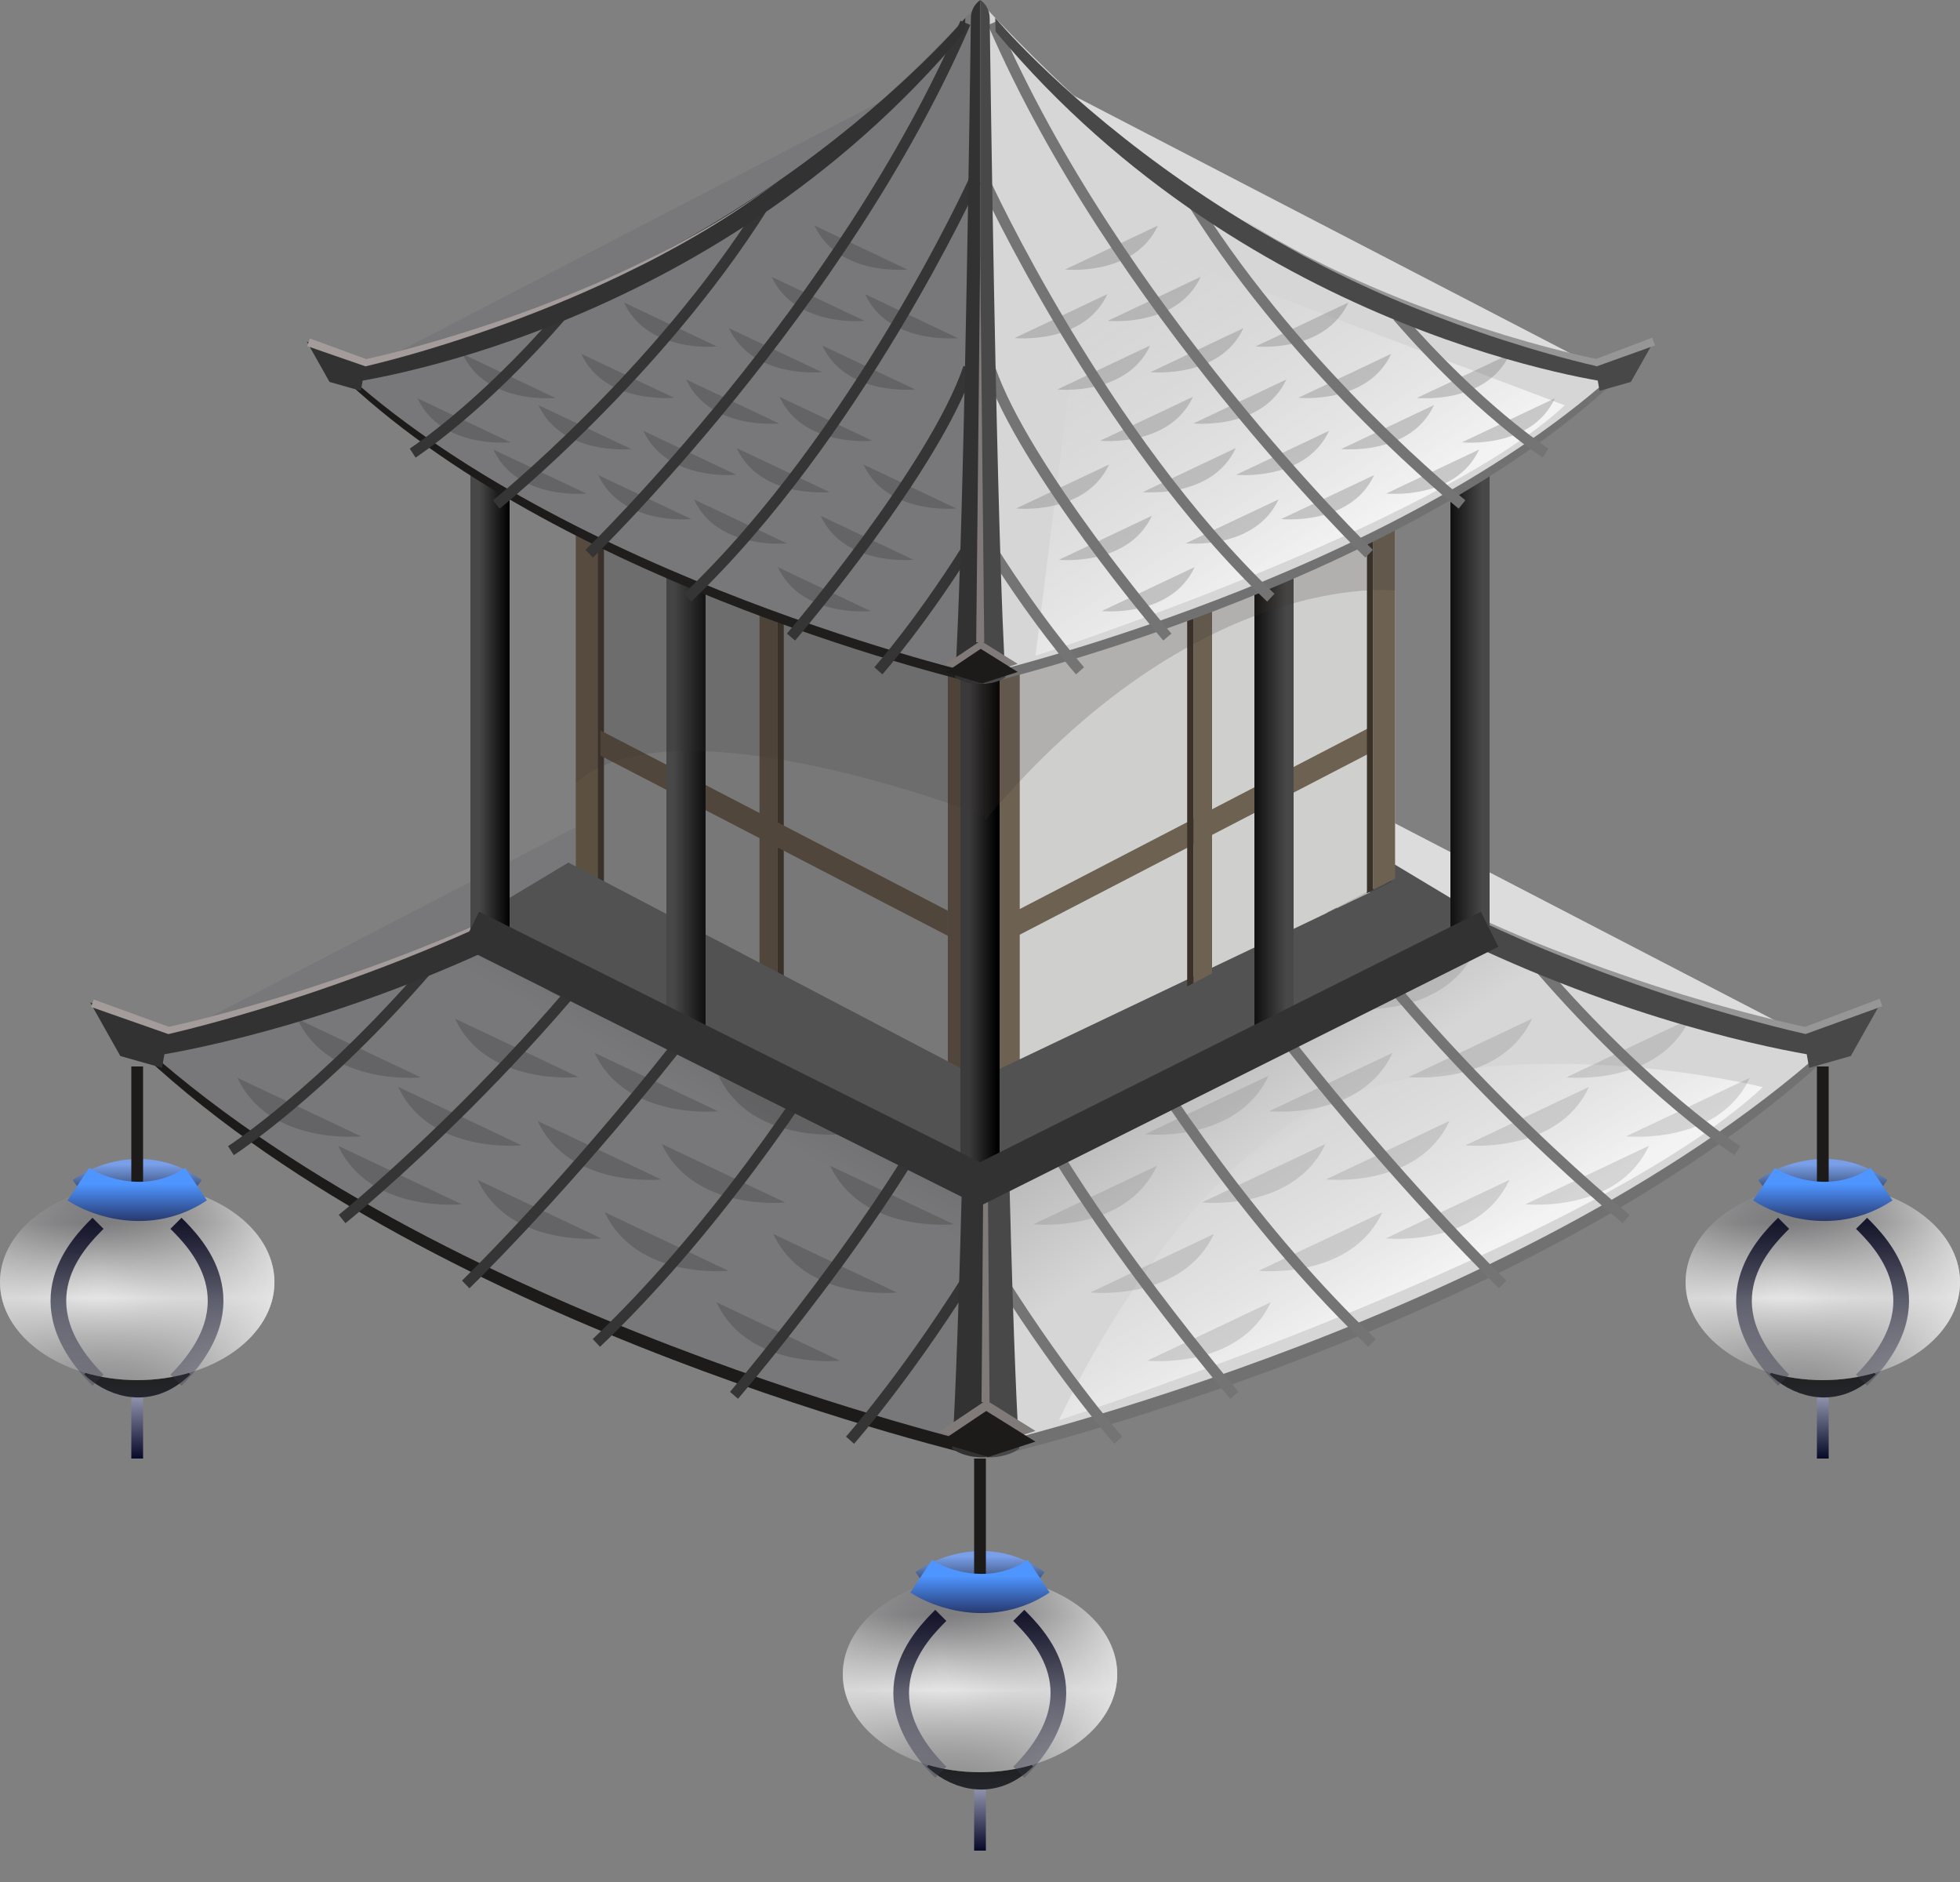 <svg width="50" height="48" viewBox="0 0 50 48" fill="none" xmlns="http://www.w3.org/2000/svg">
<rect x="0" y="0" width="50" height="48" fill="#808080" stroke="none"/>
<path d="M24.94 37.142C24.94 37.142 11.244 33.956 3.687 26.938C3.687 26.938 12.276 28.448 24.94 14.901V37.142Z" fill="#1C1B1A"/>
<path d="M42.682 27.204L26.69 19.352V16.384L46.144 26.474L42.682 27.204Z" fill="#DCDCDC"/>
<path d="M6.829 27.316L23.773 19.352V16.384L4.319 26.474L6.829 27.316Z" fill="#78787A"/>
<path d="M25.145 36.869C25.145 36.869 11.094 33.6 3.341 26.4C3.341 26.4 12.152 27.949 25.145 14.05V36.869Z" fill="url(#paint0_linear)"/>
<path d="M25.282 37.171C25.282 37.171 39.083 33.958 46.698 26.888C46.698 26.888 38.044 28.409 25.282 14.758V37.171Z" fill="#717171"/>
<path d="M25.145 36.869C25.145 36.869 39.197 33.6 46.95 26.4C46.95 26.4 38.139 27.949 25.145 14.05V36.869Z" fill="url(#paint1_linear)"/>
<path d="M27.017 36.222C27.017 36.222 40.566 31.834 44.97 27.728C44.97 27.728 39.298 26.281 34.483 27.899C30.062 29.385 27.017 36.222 27.017 36.222Z" fill="url(#paint2_linear)"/>
<g opacity="0.7">
<path opacity="0.35" d="M35.353 31.585C35.353 31.585 37.698 31.827 38.505 30.093L35.353 31.585Z" fill="#78787A"/>
<path opacity="0.35" d="M33.825 30.081C33.825 30.081 36.17 30.323 36.977 28.59L33.825 30.081Z" fill="#78787A"/>
<path opacity="0.35" d="M32.374 28.342C32.374 28.342 34.719 28.583 35.525 26.851L32.374 28.342Z" fill="#78787A"/>
<path opacity="0.35" d="M41.484 28.982C41.484 28.982 43.829 29.223 44.636 27.49L41.484 28.982Z" fill="#78787A"/>
<path opacity="0.35" d="M39.955 27.478C39.955 27.478 42.3 27.719 43.105 25.986L39.955 27.478Z" fill="#78787A"/>
<path opacity="0.35" d="M30.924 26.6C30.924 26.6 33.269 26.842 34.076 25.108L30.924 26.6Z" fill="#78787A"/>
<path opacity="0.35" d="M38.914 30.714C38.914 30.714 41.259 30.956 42.065 29.222L38.914 30.714Z" fill="#78787A"/>
<path opacity="0.35" d="M37.386 29.211C37.386 29.211 39.731 29.453 40.537 27.719L37.386 29.211Z" fill="#78787A"/>
<path opacity="0.35" d="M35.934 27.471C35.934 27.471 38.279 27.712 39.086 25.979L35.934 27.471Z" fill="#78787A"/>
<path opacity="0.35" d="M34.482 25.731C34.482 25.731 36.827 25.973 37.633 24.24L34.482 25.731Z" fill="#78787A"/>
<path opacity="0.35" d="M29.471 24.862C29.471 24.862 31.816 25.104 32.622 23.37L29.471 24.862Z" fill="#78787A"/>
<path opacity="0.35" d="M28.02 23.122C28.02 23.122 30.365 23.363 31.171 21.63L28.02 23.122Z" fill="#78787A"/>
<path opacity="0.35" d="M32.111 32.41C32.111 32.41 34.456 32.653 35.263 30.919L32.111 32.41Z" fill="#78787A"/>
<path opacity="0.35" d="M30.66 30.668C30.66 30.668 33.005 30.91 33.811 29.177L30.66 30.668Z" fill="#78787A"/>
<path opacity="0.35" d="M29.209 28.929C29.209 28.929 31.554 29.17 32.361 27.436L29.209 28.929Z" fill="#78787A"/>
<path opacity="0.35" d="M29.265 34.705C29.265 34.705 31.61 34.947 32.416 33.214L29.265 34.705Z" fill="#78787A"/>
<path opacity="0.35" d="M27.814 32.965C27.814 32.965 30.158 33.207 30.965 31.473L27.814 32.965Z" fill="#78787A"/>
<path opacity="0.35" d="M26.362 31.225C26.362 31.225 28.707 31.467 29.513 29.733L26.362 31.225Z" fill="#78787A"/>
<path opacity="0.35" d="M27.758 27.188C27.758 27.188 30.103 27.43 30.909 25.697L27.758 27.188Z" fill="#78787A"/>
<path opacity="0.35" d="M26.307 25.449C26.307 25.449 28.651 25.691 29.458 23.957L26.307 25.449Z" fill="#78787A"/>
</g>
<path d="M31.385 35.676C31.186 35.442 26.485 29.906 25.335 26.493L25.594 26.406C26.728 29.769 31.546 35.442 31.594 35.497L31.385 35.676Z" fill="#747474"/>
<path d="M28.427 36.823C28.411 36.805 26.829 35.02 25.065 32.12L25.299 31.978C27.049 34.855 28.615 36.626 28.63 36.641L28.427 36.823Z" fill="#747474"/>
<path d="M34.906 34.35C29.152 28.868 25.197 20.25 25.157 20.164L25.407 20.051C25.446 20.137 29.38 28.707 35.095 34.152L34.906 34.35Z" fill="#747474"/>
<path d="M38.239 32.858C38.218 32.838 36.064 30.754 33.425 27.504C30.989 24.504 27.627 19.867 25.447 14.812L25.699 14.704C29.846 24.323 38.343 32.58 38.429 32.662L38.239 32.858Z" fill="#747474"/>
<path d="M41.399 31.197C41.345 31.154 35.903 26.754 32.301 21.031L32.533 20.886C36.11 26.573 41.517 30.94 41.572 30.984L41.399 31.197Z" fill="#747474"/>
<path d="M44.248 29.462C44.226 29.448 41.943 27.967 39.195 24.798L39.4 24.619C42.122 27.759 44.373 29.218 44.394 29.232L44.248 29.462Z" fill="#747474"/>
<path d="M46.663 26.979C46.663 26.979 34.36 25.46 25.663 15.048L25.657 14.59C25.657 14.59 33.618 24.145 47.232 26.469L46.663 26.979Z" fill="#484848"/>
<path d="M4.298 26.281L2.3 25.567L3.07 26.934L4.134 27.235L4.298 26.281Z" fill="#323232"/>
<path d="M45.986 26.281L47.984 25.567L47.214 26.934L46.15 27.235L45.986 26.281Z" fill="#484848"/>
<path opacity="0.33" d="M15.339 31.585C15.339 31.585 12.994 31.827 12.187 30.094L15.339 31.585Z" fill="#3F3F3F"/>
<path opacity="0.33" d="M16.867 30.082C16.867 30.082 14.522 30.324 13.716 28.59L16.867 30.082Z" fill="#3F3F3F"/>
<path opacity="0.33" d="M18.318 28.342C18.318 28.342 15.973 28.583 15.167 26.851L18.318 28.342Z" fill="#3F3F3F"/>
<path opacity="0.33" d="M9.208 28.982C9.208 28.982 6.863 29.223 6.057 27.489L9.208 28.982Z" fill="#3F3F3F"/>
<path opacity="0.33" d="M10.736 27.479C10.736 27.479 8.391 27.72 7.585 25.986L10.736 27.479Z" fill="#3F3F3F"/>
<path opacity="0.33" d="M19.773 26.6C19.773 26.6 17.428 26.842 16.622 25.109L19.773 26.6Z" fill="#3F3F3F"/>
<path opacity="0.33" d="M11.778 30.714C11.778 30.714 9.433 30.956 8.627 29.223L11.778 30.714Z" fill="#3F3F3F"/>
<path opacity="0.33" d="M13.307 29.211C13.307 29.211 10.961 29.453 10.156 27.719L13.307 29.211Z" fill="#3F3F3F"/>
<path opacity="0.33" d="M14.758 27.471C14.758 27.471 12.413 27.713 11.607 25.98L14.758 27.471Z" fill="#3F3F3F"/>
<path opacity="0.33" d="M16.209 25.732C16.209 25.732 13.864 25.974 13.058 24.24L16.209 25.732Z" fill="#3F3F3F"/>
<path opacity="0.33" d="M21.221 24.862C21.221 24.862 18.876 25.104 18.07 23.371L21.221 24.862Z" fill="#3F3F3F"/>
<path opacity="0.33" d="M22.673 23.122C22.673 23.122 20.328 23.364 19.521 21.631L22.673 23.122Z" fill="#3F3F3F"/>
<path opacity="0.33" d="M18.581 32.41C18.581 32.41 16.236 32.653 15.429 30.919L18.581 32.41Z" fill="#3F3F3F"/>
<path opacity="0.33" d="M20.032 30.669C20.032 30.669 17.687 30.911 16.881 29.177L20.032 30.669Z" fill="#3F3F3F"/>
<path opacity="0.33" d="M21.484 28.929C21.484 28.929 19.139 29.171 18.332 27.437L21.484 28.929Z" fill="#3F3F3F"/>
<path opacity="0.33" d="M21.427 34.705C21.427 34.705 19.082 34.947 18.277 33.214L21.427 34.705Z" fill="#3F3F3F"/>
<path opacity="0.33" d="M22.878 32.965C22.878 32.965 20.534 33.207 19.727 31.473L22.878 32.965Z" fill="#3F3F3F"/>
<path opacity="0.33" d="M24.33 31.225C24.33 31.225 21.985 31.467 21.179 29.734L24.33 31.225Z" fill="#3F3F3F"/>
<path opacity="0.33" d="M22.935 27.189C22.935 27.189 20.59 27.431 19.784 25.697L22.935 27.189Z" fill="#3F3F3F"/>
<path opacity="0.33" d="M24.386 25.45C24.386 25.45 22.041 25.692 21.235 23.958L24.386 25.45Z" fill="#3F3F3F"/>
<path d="M25.145 13.982V37.166C25.145 37.166 25.632 37.212 26.002 36.948C26.002 36.948 25.728 33.885 25.464 14.59C25.464 14.471 25.435 14.353 25.379 14.247C25.324 14.141 25.243 14.05 25.145 13.982Z" fill="#484848"/>
<path d="M18.827 35.676L18.622 35.499C18.67 35.442 23.487 29.768 24.621 26.407L24.88 26.494C23.727 29.906 19.027 35.442 18.827 35.676Z" fill="#353535"/>
<path d="M21.787 36.823L21.581 36.641C21.597 36.624 23.163 34.855 24.913 31.978L25.147 32.12C23.384 35.02 21.802 36.805 21.787 36.823Z" fill="#353535"/>
<path d="M15.307 34.35L15.121 34.152C20.837 28.707 24.767 20.139 24.81 20.051L25.059 20.164C25.016 20.25 21.06 28.868 15.307 34.35Z" fill="#353535"/>
<path d="M11.975 32.858L11.785 32.662C11.87 32.58 20.367 24.322 24.514 14.704L24.766 14.812C22.586 19.867 19.225 24.504 16.789 27.504C14.149 30.754 11.996 32.838 11.975 32.858Z" fill="#353535"/>
<path d="M8.813 31.197L8.642 30.984C8.696 30.94 14.104 26.572 17.681 20.886L17.913 21.031C14.31 26.757 8.868 31.154 8.813 31.197Z" fill="#353535"/>
<path d="M5.964 29.462L5.818 29.232C5.84 29.218 8.092 27.755 10.812 24.619L11.017 24.798C8.27 27.967 5.987 29.448 5.964 29.462Z" fill="#353535"/>
<path d="M25.145 13.982V37.166C25.145 37.166 24.659 37.212 24.289 36.948C24.289 36.948 24.563 33.885 24.827 14.59C24.827 14.471 24.855 14.353 24.911 14.247C24.966 14.141 25.047 14.05 25.145 13.982Z" fill="#323232"/>
<path d="M25.039 35.763L25.142 22.593L25.244 35.763H25.039Z" fill="#807A78"/>
<path d="M3.624 26.979C3.624 26.979 15.928 25.46 24.626 15.051L24.637 14.59C24.637 14.59 16.67 24.145 3.056 26.469L3.624 26.979Z" fill="#323232"/>
<path d="M23.962 36.516L25.159 35.712L26.415 36.496L25.209 36.887L23.962 36.516Z" fill="#807A78"/>
<path d="M23.962 36.789L25.159 35.986L26.415 36.769L25.209 37.16L23.962 36.789Z" fill="#1C1B1A"/>
<path d="M48.02 25.664L46.085 26.364L46.06 26.373L46.036 26.367C45.502 26.246 44.976 26.108 44.451 25.961C44.188 25.889 43.928 25.809 43.666 25.734L42.886 25.492C41.849 25.159 40.825 24.79 39.815 24.382C38.802 23.981 37.813 23.525 36.841 23.036L36.117 22.659C35.879 22.529 35.645 22.39 35.408 22.256L35.053 22.051C34.937 21.983 34.823 21.907 34.707 21.835L34.018 21.405L34.714 21.831C34.83 21.899 34.944 21.974 35.062 22.042L35.419 22.239C35.657 22.37 35.893 22.505 36.133 22.632L36.861 22.998C37.838 23.477 38.832 23.915 39.847 24.302C40.862 24.688 41.888 25.049 42.925 25.367L43.707 25.598C43.968 25.669 44.229 25.745 44.491 25.814C45.015 25.95 45.544 26.084 46.072 26.196L46.023 26.2L47.948 25.474L48.02 25.664Z" fill="#969696"/>
<path d="M2.392 25.492L4.328 26.196H4.279C4.902 26.059 5.525 25.896 6.142 25.724C6.759 25.552 7.373 25.365 7.984 25.167C9.203 24.768 10.409 24.328 11.592 23.828C12.184 23.58 12.771 23.319 13.349 23.041C13.64 22.904 13.925 22.759 14.213 22.616C14.501 22.474 14.784 22.323 15.064 22.166C16.194 21.553 17.281 20.865 18.318 20.106C17.289 20.877 16.209 21.576 15.086 22.202C14.807 22.362 14.521 22.51 14.239 22.663C13.956 22.816 13.668 22.96 13.378 23.098C12.802 23.384 12.215 23.651 11.628 23.908C10.448 24.422 9.244 24.878 8.026 25.292C7.417 25.497 6.804 25.691 6.186 25.872C5.57 26.053 4.947 26.222 4.317 26.369L4.293 26.374L4.268 26.365L2.323 25.682L2.392 25.492Z" fill="#A39C9A"/>
<path d="M35.489 22.744V22.95H35.491V22.743L35.489 22.744Z" fill="#3A3128"/>
<path d="M25.138 27.797L14.688 22.376V10.819L25.138 16.239V27.797Z" fill="#787878"/>
<path d="M15.248 10.819H14.689V22.377L15.248 22.666V10.819Z" fill="#5C5041"/>
<path d="M19.834 13.102H19.375V24.807L19.834 25.045V13.102Z" fill="#51463B"/>
<path d="M15.248 10.819V22.666L15.407 22.749V10.819H15.248Z" fill="#3A3128"/>
<path d="M24.179 15.742V27.3L25.136 27.796V16.238L24.179 15.742Z" fill="#51463B"/>
<path d="M19.834 13.012V13.103V25.045L19.853 25.055L19.994 25.129V13.094L19.834 13.012Z" fill="#3A3128"/>
<path d="M35.029 11.344H35.031V10.81H34.871V22.779L35.029 22.697V11.344Z" fill="#3A3128"/>
<path d="M25.138 27.797L35.588 22.376V10.819L25.138 16.239V27.797Z" fill="#CFCFCE"/>
<path d="M25.136 15.677V27.828L26.014 27.373V15.677H25.136Z" fill="#6D6152"/>
<path d="M24.179 23.868L15.315 19.271V18.629L24.179 23.227V23.868Z" fill="#51463B"/>
<path d="M12 23.5L14.5 22L25 27.5L35.5 22.5V22L38 23.5L25 30L12 23.5Z" fill="#525252"/>
<rect x="12" y="10.2" width="1" height="14" fill="url(#paint3_linear)"/>
<rect x="17" y="13.2" width="1" height="13.5" fill="url(#paint4_linear)"/>
<path d="M25.958 23.868L34.95 19.204V18.55L25.958 23.214V23.868Z" fill="#6D6152"/>
<rect x="24.5" y="16.2" width="1" height="13.5" fill="url(#paint5_linear)"/>
<rect width="1" height="13.5" transform="matrix(-1 0 0 1 33 13.2)" fill="url(#paint6_linear)"/>
<rect width="1" height="13.5" transform="matrix(-1 0 0 1 38 10.2)" fill="url(#paint7_linear)"/>
<path d="M24.854 17.418C24.854 17.418 14.553 15.022 8.87 9.744C8.87 9.744 15.329 10.88 24.854 0.691V17.418Z" fill="#1C1B1A"/>
<path d="M38.196 9.943L26.169 4.038V1.807L40.8 9.395L38.196 9.943Z" fill="#DCDCDC"/>
<path opacity="0.15" d="M25.123 17.436L25.103 20.81C25.103 20.81 17.192 17.728 14.69 19.97V13.383L25.123 17.436Z" fill="#3A3431"/>
<path d="M11.232 10.027L23.976 4.038V1.807L9.346 9.395L11.232 10.027Z" fill="#78787A"/>
<path d="M30.444 13.302V25.075L30.92 24.828V13.302H30.444Z" fill="#6D6152"/>
<path d="M35.031 11.344V22.696L35.588 22.407V11.344H35.031Z" fill="#6D6152"/>
<path d="M35.029 11.344H35.031V10.81H34.871V22.779L35.029 22.697V11.344Z" fill="#3A3128"/>
<path d="M25.008 17.212C25.008 17.212 14.437 14.754 8.61 9.339C8.61 9.339 15.236 10.501 25.008 0.051V17.212Z" fill="#78787A"/>
<path d="M30.444 25.075V13.302H30.285V25.157L30.444 25.075Z" fill="#3A3128"/>
<path opacity="0.2" d="M35.588 15.062C35.588 15.062 30.542 14.468 25.127 20.927L25.115 13.198L35.588 13.01V15.062Z" fill="#3A3431"/>
<path d="M25.109 17.441C25.109 17.441 35.489 15.027 41.215 9.708C41.215 9.708 34.707 10.852 25.109 0.585V17.441Z" fill="#717171"/>
<path d="M25.007 17.212C25.007 17.212 35.576 14.754 41.406 9.339C41.406 9.339 34.779 10.501 25.007 0.051V17.212Z" fill="#D6D6D6"/>
<path d="M26.415 16.726C26.415 16.726 36.608 13.426 39.917 10.338L29.735 6.485C29.503 6.398 29.254 6.364 29.007 6.387C28.76 6.409 28.521 6.487 28.309 6.615C28.097 6.743 27.916 6.918 27.781 7.125C27.645 7.333 27.559 7.569 27.528 7.815L26.415 16.726Z" fill="url(#paint8_linear)"/>
<path opacity="0.35" d="M32.684 13.238C32.684 13.238 34.448 13.42 35.055 12.117L32.684 13.238Z" fill="#78787A"/>
<path opacity="0.35" d="M31.535 12.109C31.535 12.109 33.299 12.29 33.905 10.987L31.535 12.109Z" fill="#78787A"/>
<path opacity="0.35" d="M30.445 10.8C30.445 10.8 32.209 10.981 32.815 9.678L30.445 10.8Z" fill="#78787A"/>
<path opacity="0.35" d="M37.295 11.281C37.295 11.281 39.059 11.463 39.665 10.159L37.295 11.281Z" fill="#78787A"/>
<path opacity="0.35" d="M36.146 10.15C36.146 10.15 37.91 10.331 38.518 9.028L36.146 10.15Z" fill="#78787A"/>
<path opacity="0.35" d="M29.351 9.491C29.351 9.491 31.114 9.673 31.721 8.369L29.351 9.491Z" fill="#78787A"/>
<path opacity="0.35" d="M35.363 12.587C35.363 12.587 37.126 12.769 37.733 11.465L35.363 12.587Z" fill="#78787A"/>
<path opacity="0.35" d="M34.213 11.453C34.213 11.453 35.976 11.635 36.583 10.331L34.213 11.453Z" fill="#78787A"/>
<path opacity="0.35" d="M33.122 10.145C33.122 10.145 34.885 10.326 35.491 9.023L33.122 10.145Z" fill="#78787A"/>
<path opacity="0.35" d="M32.03 8.836C32.03 8.836 33.793 9.018 34.4 7.714L32.03 8.836Z" fill="#78787A"/>
<path opacity="0.35" d="M28.261 8.182C28.261 8.182 30.025 8.364 30.631 7.06L28.261 8.182Z" fill="#78787A"/>
<path opacity="0.35" d="M27.169 6.874C27.169 6.874 28.933 7.056 29.54 5.752L27.169 6.874Z" fill="#78787A"/>
<path opacity="0.35" d="M30.246 13.858C30.246 13.858 32.01 14.039 32.617 12.736L30.246 13.858Z" fill="#78787A"/>
<path opacity="0.35" d="M29.155 12.55C29.155 12.55 30.919 12.731 31.525 11.428L29.155 12.55Z" fill="#78787A"/>
<path opacity="0.35" d="M28.064 11.241C28.064 11.241 29.83 11.425 30.434 10.119L28.064 11.241Z" fill="#78787A"/>
<path opacity="0.35" d="M28.106 15.585C28.106 15.585 29.869 15.767 30.476 14.463L28.106 15.585Z" fill="#78787A"/>
<path opacity="0.35" d="M27.014 14.277C27.014 14.277 28.777 14.458 29.384 13.155L27.014 14.277Z" fill="#78787A"/>
<path opacity="0.35" d="M25.923 12.968C25.923 12.968 27.686 13.15 28.293 11.846L25.923 12.968Z" fill="#78787A"/>
<path opacity="0.35" d="M26.972 9.933C26.972 9.933 28.736 10.115 29.342 8.811L26.972 9.933Z" fill="#78787A"/>
<path opacity="0.35" d="M25.881 8.622C25.881 8.622 27.645 8.804 28.251 7.5L25.881 8.622Z" fill="#78787A"/>
<path d="M29.675 16.337C29.525 16.161 25.986 11.993 25.118 9.42L25.378 9.333C26.228 11.855 29.847 16.117 29.883 16.16L29.675 16.337Z" fill="#747474"/>
<path d="M27.45 17.2C27.438 17.187 26.246 15.842 24.919 13.658L25.152 13.517C26.467 15.677 27.643 17.003 27.654 17.018L27.45 17.2Z" fill="#747474"/>
<path d="M32.325 15.343C27.993 11.215 25.016 4.726 24.986 4.663L25.235 4.55C25.265 4.618 28.221 11.055 32.513 15.145L32.325 15.343Z" fill="#747474"/>
<path d="M34.831 14.221C34.763 14.159 28.343 7.917 25.204 0.638L25.456 0.53C28.572 7.759 34.961 13.962 35.021 14.023L34.831 14.221Z" fill="#747474"/>
<path d="M37.211 12.973C37.169 12.941 33.072 9.631 30.36 5.317L30.591 5.172C33.279 9.444 37.341 12.725 37.382 12.759L37.211 12.973Z" fill="#747474"/>
<path d="M39.356 11.671C39.339 11.66 37.617 10.544 35.548 8.157L35.753 7.978C37.795 10.332 39.486 11.43 39.503 11.441L39.356 11.671Z" fill="#747474"/>
<path d="M41.191 9.775C41.191 9.775 31.937 8.632 25.397 0.804L25.389 0.457C25.389 0.457 31.38 7.643 41.618 9.391L41.191 9.775Z" fill="#484848"/>
<path d="M9.33 9.25L7.827 8.713L8.406 9.741L9.206 9.968L9.33 9.25Z" fill="#323232"/>
<path d="M40.681 9.25L42.184 8.713L41.604 9.741L40.804 9.968L40.681 9.25Z" fill="#484848"/>
<path opacity="0.33" d="M17.633 13.238C17.633 13.238 15.869 13.42 15.263 12.117L17.633 13.238Z" fill="#3F3F3F"/>
<path opacity="0.33" d="M18.782 12.109C18.782 12.109 17.018 12.29 16.412 10.987L18.782 12.109Z" fill="#3F3F3F"/>
<path opacity="0.33" d="M19.873 10.8C19.873 10.8 18.11 10.982 17.503 9.678L19.873 10.8Z" fill="#3F3F3F"/>
<path opacity="0.33" d="M13.022 11.281C13.022 11.281 11.258 11.463 10.652 10.16L13.022 11.281Z" fill="#3F3F3F"/>
<path opacity="0.33" d="M14.171 10.15C14.171 10.15 12.408 10.332 11.802 9.029L14.171 10.15Z" fill="#3F3F3F"/>
<path opacity="0.33" d="M20.965 9.491C20.965 9.491 19.201 9.673 18.595 8.37L20.965 9.491Z" fill="#3F3F3F"/>
<path opacity="0.33" d="M14.955 12.587C14.955 12.587 13.192 12.769 12.585 11.465L14.955 12.587Z" fill="#3F3F3F"/>
<path opacity="0.33" d="M16.105 11.453C16.105 11.453 14.341 11.636 13.735 10.332L16.105 11.453Z" fill="#3F3F3F"/>
<path opacity="0.33" d="M17.196 10.145C17.196 10.145 15.432 10.327 14.826 9.023L17.196 10.145Z" fill="#3F3F3F"/>
<path opacity="0.33" d="M18.288 8.837C18.288 8.837 16.524 9.018 15.918 7.715L18.288 8.837Z" fill="#3F3F3F"/>
<path opacity="0.33" d="M22.056 8.183C22.056 8.183 20.293 8.365 19.686 7.061L22.056 8.183Z" fill="#3F3F3F"/>
<path opacity="0.33" d="M23.148 6.874C23.148 6.874 21.384 7.056 20.778 5.752L23.148 6.874Z" fill="#3F3F3F"/>
<path opacity="0.33" d="M20.071 13.858C20.071 13.858 18.307 14.04 17.701 12.736L20.071 13.858Z" fill="#3F3F3F"/>
<path opacity="0.33" d="M21.162 12.55C21.162 12.55 19.398 12.732 18.792 11.428L21.162 12.55Z" fill="#3F3F3F"/>
<path opacity="0.33" d="M22.254 11.241C22.254 11.241 20.49 11.425 19.884 10.12L22.254 11.241Z" fill="#3F3F3F"/>
<path opacity="0.33" d="M22.212 15.586C22.212 15.586 20.448 15.767 19.842 14.464L22.212 15.586Z" fill="#3F3F3F"/>
<path opacity="0.33" d="M23.303 14.277C23.303 14.277 21.54 14.459 20.934 13.155L23.303 14.277Z" fill="#3F3F3F"/>
<path opacity="0.33" d="M24.395 12.968C24.395 12.968 22.631 13.15 22.025 11.847L24.395 12.968Z" fill="#3F3F3F"/>
<path opacity="0.33" d="M23.345 9.933C23.345 9.933 21.581 10.115 20.975 8.811L23.345 9.933Z" fill="#3F3F3F"/>
<path opacity="0.33" d="M24.437 8.623C24.437 8.623 22.673 8.805 22.067 7.501L24.437 8.623Z" fill="#3F3F3F"/>
<path d="M25.007 0V17.436C25.007 17.436 25.373 17.47 25.651 17.272C25.651 17.272 25.446 14.968 25.247 0.456C25.247 0.366 25.225 0.278 25.183 0.199C25.142 0.119 25.081 0.051 25.007 0Z" fill="#484848"/>
<path d="M20.282 16.337L20.074 16.16C20.11 16.117 23.729 11.853 24.579 9.333L24.838 9.42C23.971 11.993 20.432 16.161 20.282 16.337Z" fill="#353535"/>
<path d="M22.51 17.2L22.305 17.018C22.316 17.006 23.492 15.677 24.807 13.517L25.04 13.658C23.71 15.842 22.519 17.187 22.51 17.2Z" fill="#353535"/>
<path d="M17.632 15.343L17.443 15.145C21.736 11.055 24.695 4.618 24.721 4.549L24.971 4.663C24.941 4.726 21.962 11.216 17.632 15.343Z" fill="#353535"/>
<path d="M15.126 14.221L14.936 14.023C15 13.96 21.385 7.756 24.502 0.528L24.753 0.636C21.614 7.917 15.19 14.159 15.126 14.221Z" fill="#353535"/>
<path d="M12.746 12.973L12.575 12.76C12.616 12.727 16.68 9.445 19.366 5.172L19.597 5.318C16.885 9.631 12.787 12.94 12.746 12.973Z" fill="#353535"/>
<path d="M10.601 11.671L10.453 11.441C10.47 11.43 12.163 10.332 14.202 7.978L14.407 8.157C12.339 10.544 10.618 11.66 10.601 11.671Z" fill="#353535"/>
<path d="M25.008 0V17.436C25.008 17.436 24.642 17.47 24.364 17.272C24.364 17.272 24.569 14.968 24.768 0.456C24.768 0.366 24.79 0.278 24.832 0.199C24.873 0.119 24.934 0.051 25.008 0Z" fill="#323232"/>
<path d="M24.903 16.381L25.005 6.476L25.108 16.381H24.903Z" fill="#807A78"/>
<path d="M8.823 9.775C8.823 9.775 18.076 8.632 24.616 0.804L24.624 0.457C24.624 0.457 18.634 7.643 8.395 9.391L8.823 9.775Z" fill="#323232"/>
<path d="M24.118 16.946L25.018 16.343L25.962 16.932L25.055 17.226L24.118 16.946Z" fill="#807A78"/>
<path d="M24.118 17.152L25.018 16.548L25.962 17.138L25.055 17.431L24.118 17.152Z" fill="#1C1B1A"/>
<path d="M42.219 8.81L40.763 9.333L40.738 9.342L40.715 9.336C39.912 9.15 39.126 8.923 38.345 8.672C37.563 8.421 36.795 8.139 36.036 7.833C35.276 7.526 34.531 7.184 33.802 6.814L33.258 6.53C33.078 6.432 32.902 6.325 32.724 6.226L32.458 6.073C32.37 6.02 32.285 5.964 32.198 5.91L31.68 5.582L32.204 5.9C32.292 5.953 32.378 6.007 32.466 6.059L32.735 6.206C32.914 6.304 33.092 6.406 33.273 6.5L33.821 6.774C34.556 7.13 35.304 7.457 36.068 7.749C36.832 8.041 37.602 8.308 38.384 8.545C39.165 8.782 39.957 8.993 40.75 9.16H40.701L42.148 8.613L42.219 8.81Z" fill="#969696"/>
<path d="M7.905 8.632L9.36 9.165H9.311C10.248 8.96 11.178 8.691 12.096 8.397C13.013 8.103 13.921 7.769 14.811 7.396C15.256 7.21 15.7 7.015 16.133 6.806C16.352 6.705 16.566 6.595 16.783 6.489C17 6.382 17.213 6.268 17.424 6.151C18.274 5.693 19.092 5.178 19.873 4.609C19.101 5.189 18.291 5.716 17.448 6.188C17.238 6.309 17.023 6.42 16.811 6.536C16.598 6.651 16.382 6.759 16.164 6.864C15.731 7.08 15.292 7.282 14.848 7.476C13.959 7.864 13.055 8.212 12.139 8.522C11.223 8.832 10.292 9.113 9.348 9.338L9.325 9.344L9.299 9.335L7.836 8.828L7.905 8.632Z" fill="#A39C9A"/>
<path d="M12 23.7L25 30.2L38 23.7" stroke="#333232"/>
<path d="M2.15 30.5C2.6 30.167 3.77 29.7 4.85 30.5" stroke="url(#paint9_linear)"/>
<path d="M3.5 35.2V37.2" stroke="url(#paint10_linear)" stroke-width="0.3"/>
<path d="M2.5 34.7C2.833 35.033 3.7 35.5 4.5 34.7" stroke="url(#paint11_linear)"/>
<ellipse cx="3.5" cy="32.7" rx="3.5" ry="2.5" fill="url(#paint12_linear)"/>
<ellipse cx="3.5" cy="32.7" rx="3.5" ry="2.5" fill="url(#paint13_radial)"/>
<path d="M3.5 27.2V30.7" stroke="#1C1B1A" stroke-width="0.3"/>
<path d="M2.5 31.2C2 31.7 0.5 33.2 2.5 35.2" stroke="url(#paint14_linear)" stroke-width="0.4" stroke-linejoin="round"/>
<path d="M4.489 31.2C4.989 31.7 6.489 33.2 4.489 35.2" stroke="url(#paint15_linear)" stroke-width="0.4" stroke-linejoin="round"/>
<path d="M2 30.2C2.5 30.534 3.8 31 5 30.2" stroke="url(#paint16_linear)"/>
<path d="M45.15 30.5C45.6 30.167 46.77 29.7 47.85 30.5" stroke="url(#paint17_linear)"/>
<path d="M46.5 35.2V37.2" stroke="url(#paint18_linear)" stroke-width="0.3"/>
<path d="M45.5 34.7C45.833 35.033 46.7 35.5 47.5 34.7" stroke="url(#paint19_linear)"/>
<ellipse cx="46.5" cy="32.7" rx="3.5" ry="2.5" fill="url(#paint20_linear)"/>
<ellipse cx="46.5" cy="32.7" rx="3.5" ry="2.5" fill="url(#paint21_radial)"/>
<path d="M46.5 27.2V30.7" stroke="#1C1B1A" stroke-width="0.3"/>
<path d="M45.5 31.2C45 31.7 43.5 33.2 45.5 35.2" stroke="url(#paint22_linear)" stroke-width="0.4" stroke-linejoin="round"/>
<path d="M47.489 31.2C47.989 31.7 49.489 33.2 47.489 35.2" stroke="url(#paint23_linear)" stroke-width="0.4" stroke-linejoin="round"/>
<path d="M45 30.2C45.5 30.534 46.8 31 48 30.2" stroke="url(#paint24_linear)"/>
<path d="M23.65 40.5C24.1 40.167 25.27 39.7 26.35 40.5" stroke="url(#paint25_linear)"/>
<path d="M25 45.2V47.2" stroke="url(#paint26_linear)" stroke-width="0.3"/>
<path d="M24 44.7C24.333 45.033 25.2 45.5 26 44.7" stroke="url(#paint27_linear)"/>
<ellipse cx="25" cy="42.7" rx="3.5" ry="2.5" fill="url(#paint28_linear)"/>
<ellipse cx="25" cy="42.7" rx="3.5" ry="2.5" fill="url(#paint29_radial)"/>
<path d="M25 37.2V40.7" stroke="#1C1B1A" stroke-width="0.3"/>
<path d="M24 41.2C23.5 41.7 22 43.2 24 45.2" stroke="url(#paint30_linear)" stroke-width="0.4" stroke-linejoin="round"/>
<path d="M25.989 41.2C26.489 41.7 27.989 43.2 25.989 45.2" stroke="url(#paint31_linear)" stroke-width="0.4" stroke-linejoin="round"/>
<path d="M23.5 40.2C24 40.533 25.3 41 26.5 40.2" stroke="url(#paint32_linear)"/>
<defs>
<linearGradient id="paint0_linear" x1="20.8" y1="22.5" x2="17.8" y2="28" gradientUnits="userSpaceOnUse">
<stop stop-color="#575757"/>
<stop offset="1" stop-color="#78787A"/>
</linearGradient>
<linearGradient id="paint1_linear" x1="33.8" y1="28.5" x2="30.3" y2="23.5" gradientUnits="userSpaceOnUse">
<stop stop-color="#D6D6D6"/>
<stop offset="1" stop-color="#A3A3A3"/>
</linearGradient>
<linearGradient id="paint2_linear" x1="32.3" y1="27" x2="35.795" y2="33.003" gradientUnits="userSpaceOnUse">
<stop stop-color="#D6D6D6" stop-opacity="0"/>
<stop offset="1" stop-color="white" stop-opacity="0.7"/>
</linearGradient>
<linearGradient id="paint3_linear" x1="13" y1="17.2" x2="12" y2="17.2" gradientUnits="userSpaceOnUse">
<stop/>
<stop offset="0.771" stop-color="#474747"/>
</linearGradient>
<linearGradient id="paint4_linear" x1="17" y1="20.7" x2="18" y2="20.7" gradientUnits="userSpaceOnUse">
<stop offset="0.188" stop-color="#484848"/>
<stop offset="0.932" stop-color="#131313"/>
</linearGradient>
<linearGradient id="paint5_linear" x1="24.5" y1="23.7" x2="25.5" y2="23.7" gradientUnits="userSpaceOnUse">
<stop offset="0.224" stop-color="#3C3B3B"/>
<stop offset="0.932"/>
</linearGradient>
<linearGradient id="paint6_linear" x1="-5.59254e-08" y1="7.5" x2="1" y2="7.5" gradientUnits="userSpaceOnUse">
<stop offset="0.188" stop-color="#484848"/>
<stop offset="0.932" stop-color="#131313"/>
</linearGradient>
<linearGradient id="paint7_linear" x1="-5.59254e-08" y1="7.5" x2="1" y2="7.5" gradientUnits="userSpaceOnUse">
<stop offset="0.188" stop-color="#484848"/>
<stop offset="0.932" stop-color="#131313"/>
</linearGradient>
<linearGradient id="paint8_linear" x1="34.8" y1="13.5" x2="29.8" y2="6" gradientUnits="userSpaceOnUse">
<stop stop-color="white" stop-opacity="0.7"/>
<stop offset="1" stop-color="#D6D6D6" stop-opacity="0"/>
</linearGradient>
<linearGradient id="paint9_linear" x1="3.5" y1="30.5" x2="3.5" y2="29.7" gradientUnits="userSpaceOnUse">
<stop stop-color="#293856"/>
<stop offset="1" stop-color="#799FE9"/>
</linearGradient>
<linearGradient id="paint10_linear" x1="4" y1="35.7" x2="4" y2="37.2" gradientUnits="userSpaceOnUse">
<stop stop-color="#8A8DA5"/>
<stop offset="1" stop-color="#060928"/>
</linearGradient>
<linearGradient id="paint11_linear" x1="3.5" y1="34.7" x2="3.5" y2="35.7" gradientUnits="userSpaceOnUse">
<stop stop-color="#1D1C1A"/>
<stop offset="1" stop-color="#25272D"/>
</linearGradient>
<linearGradient id="paint12_linear" x1="3.5" y1="31.2" x2="3.5" y2="35.2" gradientUnits="userSpaceOnUse">
<stop stop-color="#78787A"/>
<stop offset="0.477" stop-color="#EEEEEE"/>
<stop offset="1" stop-color="#78787A"/>
</linearGradient>
<radialGradient id="paint13_radial" cx="0" cy="0" r="1" gradientUnits="userSpaceOnUse" gradientTransform="translate(2.5 32.2) rotate(172.875) scale(12.093 16.931)">
<stop stop-color="#959595" stop-opacity="0"/>
<stop offset="0.438" stop-color="#F0F0F0"/>
</radialGradient>
<linearGradient id="paint14_linear" x1="1.995" y1="31.2" x2="1.995" y2="35.2" gradientUnits="userSpaceOnUse">
<stop stop-color="#16172C"/>
<stop offset="1" stop-color="#35374A" stop-opacity="0.35"/>
</linearGradient>
<linearGradient id="paint15_linear" x1="4.995" y1="31.2" x2="4.995" y2="35.2" gradientUnits="userSpaceOnUse">
<stop stop-color="#16172C"/>
<stop offset="1" stop-color="#35374A" stop-opacity="0.35"/>
</linearGradient>
<linearGradient id="paint16_linear" x1="3.5" y1="30.2" x2="3.5" y2="31.2" gradientUnits="userSpaceOnUse">
<stop stop-color="#4E95FF"/>
<stop offset="1" stop-color="#253365"/>
</linearGradient>
<linearGradient id="paint17_linear" x1="46.5" y1="30.5" x2="46.5" y2="29.7" gradientUnits="userSpaceOnUse">
<stop stop-color="#293856"/>
<stop offset="1" stop-color="#799FE9"/>
</linearGradient>
<linearGradient id="paint18_linear" x1="47" y1="35.7" x2="47" y2="37.2" gradientUnits="userSpaceOnUse">
<stop stop-color="#8A8DA5"/>
<stop offset="1" stop-color="#060928"/>
</linearGradient>
<linearGradient id="paint19_linear" x1="46.5" y1="34.7" x2="46.5" y2="35.7" gradientUnits="userSpaceOnUse">
<stop stop-color="#1D1C1A"/>
<stop offset="1" stop-color="#25272D"/>
</linearGradient>
<linearGradient id="paint20_linear" x1="46.5" y1="31.2" x2="46.5" y2="35.2" gradientUnits="userSpaceOnUse">
<stop stop-color="#78787A"/>
<stop offset="0.477" stop-color="#EEEEEE"/>
<stop offset="1" stop-color="#78787A"/>
</linearGradient>
<radialGradient id="paint21_radial" cx="0" cy="0" r="1" gradientUnits="userSpaceOnUse" gradientTransform="translate(45.5 32.2) rotate(172.875) scale(12.093 16.931)">
<stop stop-color="#959595" stop-opacity="0"/>
<stop offset="0.438" stop-color="#F0F0F0"/>
</radialGradient>
<linearGradient id="paint22_linear" x1="44.995" y1="31.2" x2="44.995" y2="35.2" gradientUnits="userSpaceOnUse">
<stop stop-color="#16172C"/>
<stop offset="1" stop-color="#35374A" stop-opacity="0.35"/>
</linearGradient>
<linearGradient id="paint23_linear" x1="47.995" y1="31.2" x2="47.995" y2="35.2" gradientUnits="userSpaceOnUse">
<stop stop-color="#16172C"/>
<stop offset="1" stop-color="#35374A" stop-opacity="0.35"/>
</linearGradient>
<linearGradient id="paint24_linear" x1="46.5" y1="30.2" x2="46.5" y2="31.2" gradientUnits="userSpaceOnUse">
<stop stop-color="#4E95FF"/>
<stop offset="1" stop-color="#253365"/>
</linearGradient>
<linearGradient id="paint25_linear" x1="25" y1="40.5" x2="25" y2="39.7" gradientUnits="userSpaceOnUse">
<stop stop-color="#293856"/>
<stop offset="1" stop-color="#799FE9"/>
</linearGradient>
<linearGradient id="paint26_linear" x1="25.5" y1="45.7" x2="25.5" y2="47.2" gradientUnits="userSpaceOnUse">
<stop stop-color="#8A8DA5"/>
<stop offset="1" stop-color="#060928"/>
</linearGradient>
<linearGradient id="paint27_linear" x1="25" y1="44.7" x2="25" y2="45.7" gradientUnits="userSpaceOnUse">
<stop stop-color="#1D1C1A"/>
<stop offset="1" stop-color="#25272D"/>
</linearGradient>
<linearGradient id="paint28_linear" x1="25" y1="41.2" x2="25" y2="45.2" gradientUnits="userSpaceOnUse">
<stop stop-color="#78787A"/>
<stop offset="0.477" stop-color="#EEEEEE"/>
<stop offset="1" stop-color="#78787A"/>
</linearGradient>
<radialGradient id="paint29_radial" cx="0" cy="0" r="1" gradientUnits="userSpaceOnUse" gradientTransform="translate(24 42.2) rotate(172.875) scale(12.093 16.931)">
<stop stop-color="#959595" stop-opacity="0"/>
<stop offset="0.438" stop-color="#F0F0F0"/>
</radialGradient>
<linearGradient id="paint30_linear" x1="23.495" y1="41.2" x2="23.495" y2="45.2" gradientUnits="userSpaceOnUse">
<stop stop-color="#16172C"/>
<stop offset="1" stop-color="#35374A" stop-opacity="0.35"/>
</linearGradient>
<linearGradient id="paint31_linear" x1="26.495" y1="41.2" x2="26.495" y2="45.2" gradientUnits="userSpaceOnUse">
<stop stop-color="#16172C"/>
<stop offset="1" stop-color="#35374A" stop-opacity="0.35"/>
</linearGradient>
<linearGradient id="paint32_linear" x1="25" y1="40.2" x2="25" y2="41.2" gradientUnits="userSpaceOnUse">
<stop stop-color="#4E95FF"/>
<stop offset="1" stop-color="#253365"/>
</linearGradient>
</defs>
</svg>
